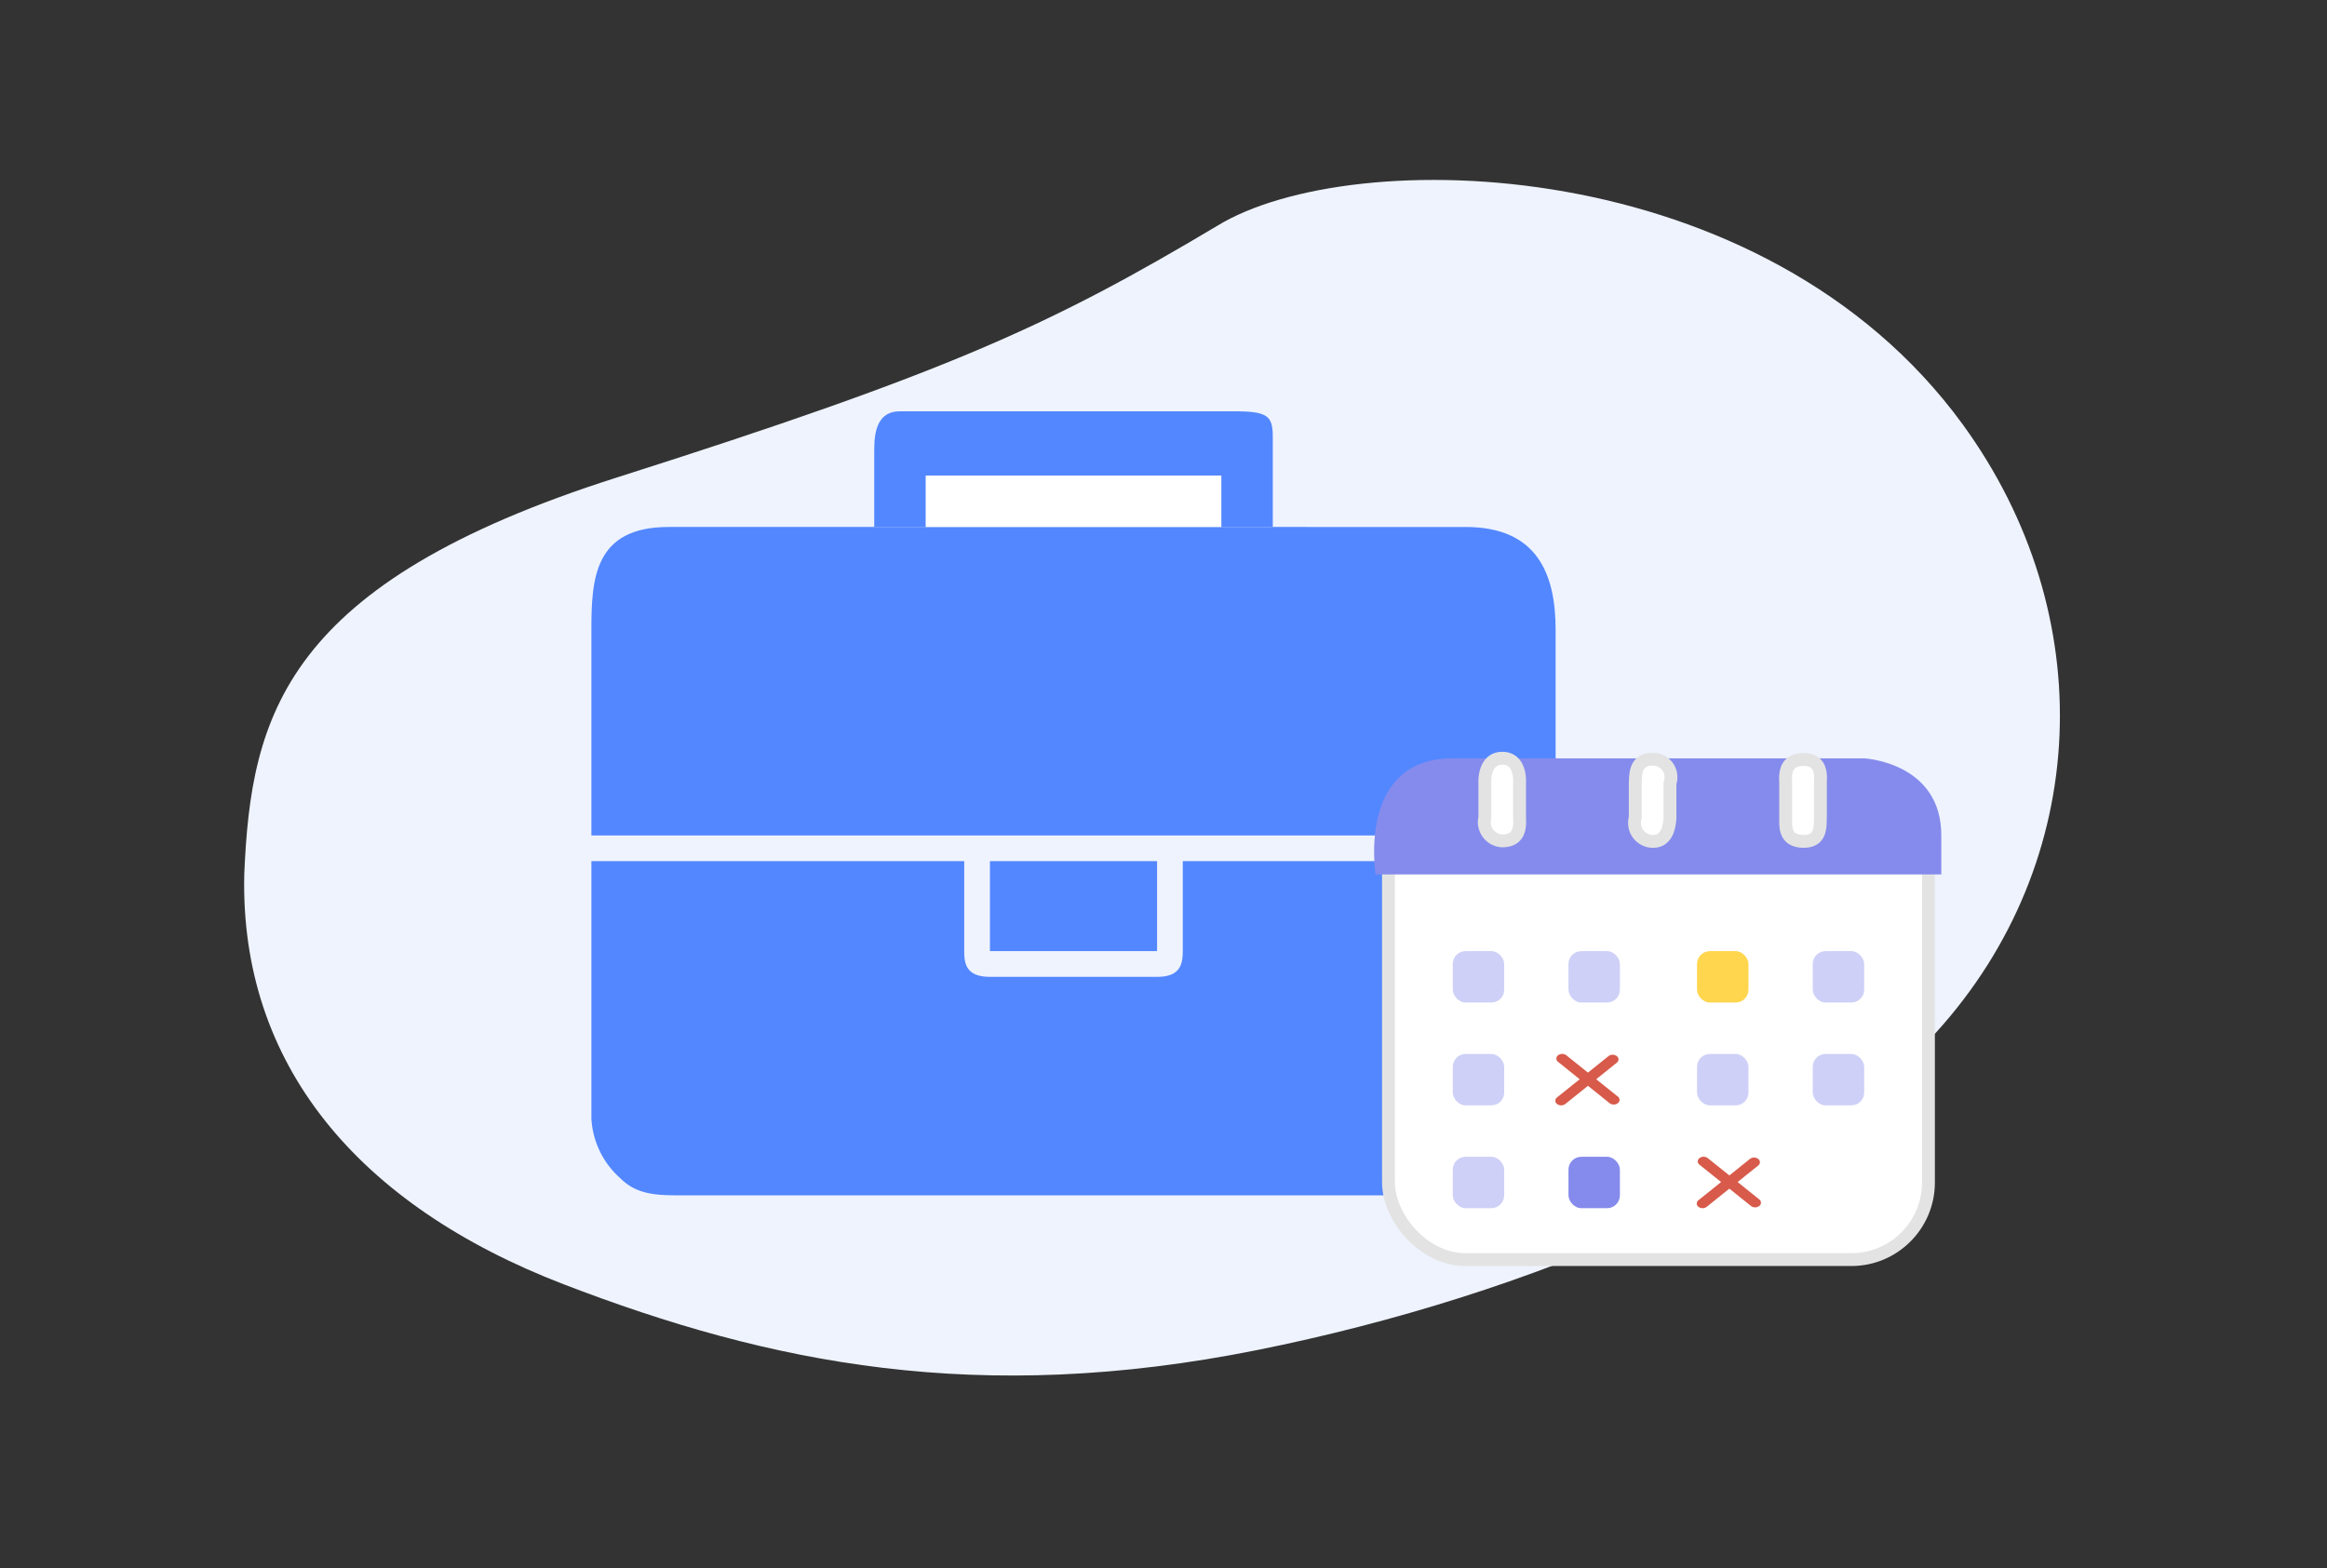 <svg id="icon" xmlns="http://www.w3.org/2000/svg" width="181" height="122" viewBox="0 0 181 122">
  <rect x="0" y="0" width="181" height="122" fill="#333333" stroke="none"/>
  <defs>
    <style>
      .cls-1 {
        fill: #eef3fe;
      }

      .cls-1, .cls-10, .cls-2, .cls-5, .cls-6 {
        fill-rule: evenodd;
      }

      .cls-2 {
        fill: #5387ff;
      }

      .cls-3, .cls-4, .cls-6 {
        fill: #fff;
      }

      .cls-4, .cls-6 {
        stroke: #e3e3e3;
        stroke-linejoin: round;
        stroke-width: 1px;
      }

      .cls-5, .cls-7, .cls-9 {
        fill: #858bec;
      }

      .cls-7 {
        opacity: 0.4;
      }

      .cls-8 {
        fill: #ffd64d;
      }

      .cls-10 {
        fill: #d75a4a;
      }
    </style>
  </defs>
  <path class="cls-1" d="M19,68.019c0.518-12.348,3.106-22.638,28.987-30.87S81.739,25.287,94.68,17.569c10.426-6.394,42.473-5.832,57.974,15.435,10.784,14.8,10.007,34.037-2.07,47.334-10.26,11.3-31.5,20.432-52.8,24.7-21.692,4.344-37.893,1.057-53.939-5.117S18.655,82.768,19,68.019Z"/>
  <g id="job">
    <path id="Forma_1" data-name="Forma 1" class="cls-2" d="M92,74c0,1.095-.255,2-2,2H77c-1.867,0-2-1.049-2-2V67H46V87a6.679,6.679,0,0,0,2.258,4.677C49.559,92.985,51.174,93,53,93h62a5.9,5.9,0,0,0,6-6V67H92v7h0ZM77,67H90v7H77V67Z"/>
    <path id="Forma_1_copy_8" data-name="Forma 1 copy 8" class="cls-2" d="M52,41c-5.784,0-6,4.044-6,8V65h75V49c0-4.341-1.43-8-7-8H52Z"/>
    <path id="Forma_1_copy_7" data-name="Forma 1 copy 7" class="cls-2" d="M70,32H96c2.628,0,3,.366,3,2v7H68V35C68,33.5,68.289,32,70,32Z"/>
    <rect class="cls-3" x="72" y="37" width="23" height="4"/>
  </g>
  <g id="Calener">
    <rect id="Rounded_Rectangle_602" data-name="Rounded Rectangle 602" class="cls-4" x="108" y="60" width="42" height="38" rx="6" ry="6"/>
    <path class="cls-5" d="M107,68.031S105.522,59,113,59h32s6,0.306,6,6v3.031H107Z"/>
    <path id="Rounded_Rectangle_600" data-name="Rounded Rectangle 600" class="cls-6" d="M116.854,58.993c1.21,0,1.375,1.268,1.341,1.928v2.7c0.036,0.66.05,1.8-1.35,1.8a1.459,1.459,0,0,1-1.35-1.8v-2.7C115.47,60.26,115.669,58.989,116.854,58.993Zm11.688,0.078a1.393,1.393,0,0,1,1.353,1.851v2.7c-0.033.661-.22,1.84-1.314,1.84a1.436,1.436,0,0,1-1.386-1.84v-2.7C127.229,60.261,127.169,59.071,128.542,59.071Zm11.741,0.022c1.4,0,1.346,1.168,1.312,1.829v2.7c-0.033.661,0.088,1.836-1.294,1.836-1.516,0-1.406-1.17-1.406-1.836v-2.7C138.86,60.256,138.824,59.093,140.283,59.093Z"/>
    <rect id="Rounded_Rectangle_601" data-name="Rounded Rectangle 601" class="cls-7" x="113" y="74" width="4" height="4" rx="1" ry="1"/>
    <rect id="Rounded_Rectangle_601_copy" data-name="Rounded Rectangle 601 copy" class="cls-7" x="122" y="74" width="4" height="4" rx="1" ry="1"/>
    <rect id="Rounded_Rectangle_601_copy_2" data-name="Rounded Rectangle 601 copy 2" class="cls-8" x="132" y="74" width="4" height="4" rx="1" ry="1"/>
    <rect id="Rounded_Rectangle_601_copy_4" data-name="Rounded Rectangle 601 copy 4" class="cls-7" x="113" y="82" width="4" height="4" rx="1" ry="1"/>
    <rect id="Rounded_Rectangle_601_copy_4-2" data-name="Rounded Rectangle 601 copy 4" class="cls-7" x="132" y="82" width="4" height="4" rx="1" ry="1"/>
    <rect id="Rounded_Rectangle_601_copy_4-3" data-name="Rounded Rectangle 601 copy 4" class="cls-7" x="141" y="82" width="4" height="4" rx="1" ry="1"/>
    <rect id="Rounded_Rectangle_601_copy_6" data-name="Rounded Rectangle 601 copy 6" class="cls-7" x="141" y="74" width="4" height="4" rx="1" ry="1"/>
    <rect id="Rounded_Rectangle_601_copy_5" data-name="Rounded Rectangle 601 copy 5" class="cls-7" x="113" y="90" width="4" height="4" rx="1" ry="1"/>
    <rect id="Rounded_Rectangle_601_copy_5-2" data-name="Rounded Rectangle 601 copy 5" class="cls-9" x="122" y="90" width="4" height="4" rx="1" ry="1"/>
  </g>
  <path id="Forma_1-2" data-name="Forma 1" class="cls-10" d="M136.838,93.829a0.534,0.534,0,0,1-.64,0l-1.683-1.349-1.762,1.413a0.536,0.536,0,0,1-.641,0,0.315,0.315,0,0,1,0-.514l1.762-1.413-1.682-1.349a0.315,0.315,0,0,1,0-.514,0.536,0.536,0,0,1,.641,0l1.682,1.349,1.6-1.285a0.536,0.536,0,0,1,.641,0,0.315,0.315,0,0,1,0,.514l-1.6,1.285,1.682,1.349A0.315,0.315,0,0,1,136.838,93.829Z"/>
  <path id="Forma_1_copy_9" data-name="Forma 1 copy 9" class="cls-10" d="M125.838,85.829a0.534,0.534,0,0,1-.64,0l-1.683-1.349-1.762,1.413a0.536,0.536,0,0,1-.641,0,0.315,0.315,0,0,1,0-.514l1.762-1.413-1.682-1.349a0.315,0.315,0,0,1,0-.514,0.536,0.536,0,0,1,.641,0l1.682,1.349,1.6-1.285a0.536,0.536,0,0,1,.641,0,0.315,0.315,0,0,1,0,.514l-1.6,1.285,1.682,1.349A0.315,0.315,0,0,1,125.838,85.829Z"/>
</svg>
